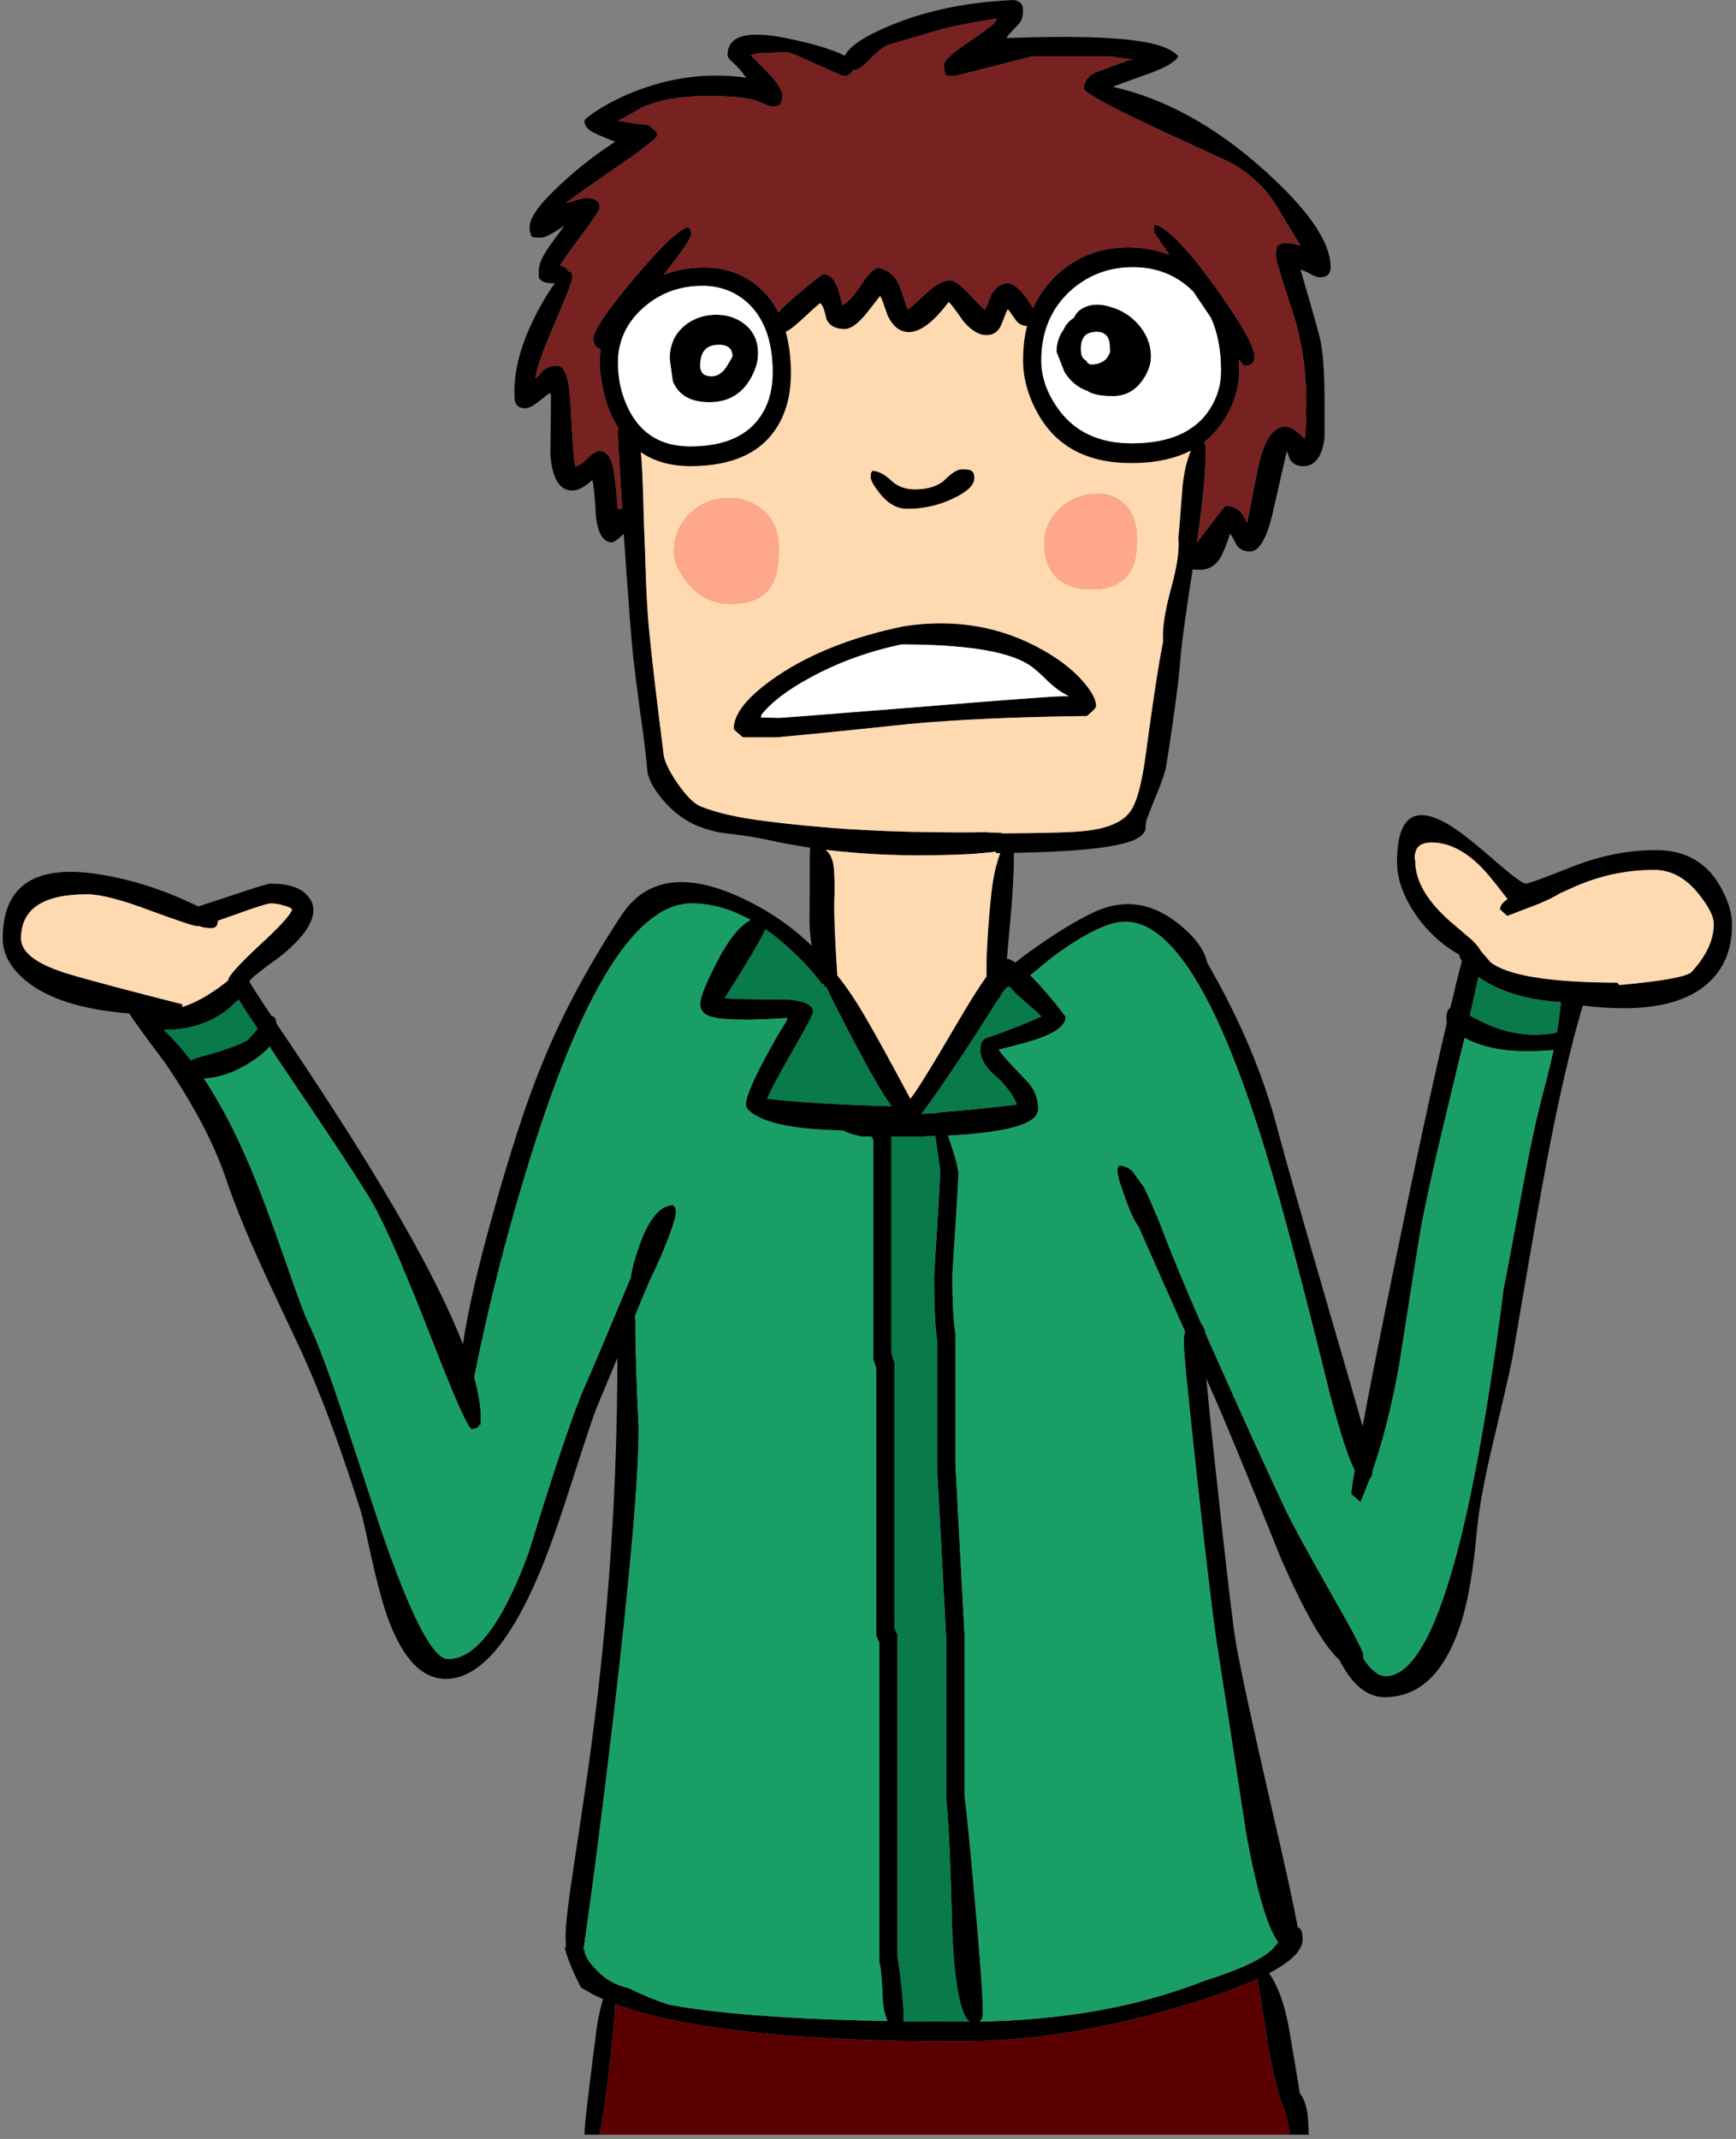 <?xml version="1.0" encoding="UTF-8"?>
<svg width="285px" height="351px" viewBox="0 0 285 351" version="1.1" xmlns="http://www.w3.org/2000/svg" xmlns:xlink="http://www.w3.org/1999/xlink">
    <rect x="0" y="0" width="285" height="351" fill="#808080" stroke="none"/>
    <!-- Generator: Sketch 43.2 (39069) - http://www.bohemiancoding.com/sketch -->
    <title>Group</title>
    <desc>Created with Sketch.</desc>
    <defs></defs>
    <g id="Page-1" stroke="none" stroke-width="1" fill="none" fill-rule="evenodd">
        <g id="Group">
            <path d="M211.75,350.3 C211.617,349.366 211.4,348.283 211.1,347.05 C211.067,346.85 211.017,346.667 210.951,346.5 C210.084,344.667 209.184,341.184 208.251,336.05 C207.284,329.95 206.685,326.184 206.451,324.75 C203.451,326.116 199.534,327.533 194.701,329 C181.6,333 169.151,335 157.35,335 C132.15,335 113.984,333.167 102.85,329.5 C102.183,329.267 101.55,329.05 100.95,328.85 L100.95,330.55 C99.983,340.517 99.133,347.1 98.4,350.3 L95.95,350.3 C95.95,349.3 96.233,346.55 96.8,342.05 C97.267,338.116 97.567,335.767 97.7,335 C97.933,332.467 98.367,330.15 99,328.05 C97.566,327.417 96.35,326.767 95.35,326.1 C95.25,325.901 95.15,325.701 95.05,325.5 C93.984,323.4 93.2,321.434 92.7,319.6 C92.766,319.567 92.85,319.55 92.95,319.55 C92.916,319.517 92.9,319.484 92.9,319.45 C92.867,318.384 92.85,317.816 92.85,317.75 C92.85,315.917 93.3,312.066 94.2,306.2 C95.7,296.3 96.666,289.667 97.1,286.3 C99.933,264.967 101.35,243.866 101.35,223 L101.35,222.85 C99.283,227.784 98.15,230.5 97.95,231 C97.416,232.333 96.117,236.217 94.05,242.65 C92.084,248.849 90.35,253.783 88.85,257.45 C83.883,269.483 78.666,275.5 73.2,275.5 C69.033,275.5 65.717,271.767 63.25,264.3 C62.517,262.033 61.733,259 60.9,255.2 C60.033,251.2 59.483,248.816 59.25,248.05 C55.717,236.85 52.3,227.75 49,220.75 C45.367,213.083 43.217,208.483 42.55,206.95 C40.15,201.65 38.283,197 36.95,193 C35.016,187.434 31.766,181.283 27.2,174.55 C23.833,170.05 21.833,167.3 21.2,166.3 C13.633,165.7 8.05,163.967 4.45,161.1 C1.783,158.967 0.45,156.6 0.45,154 C0.45,145.267 5.783,141.767 16.45,143.5 C21.816,144.366 27.183,146.116 32.55,148.75 L38.2,146.9 C41.933,145.633 44.016,145 44.45,145 C47.35,145 49.367,145.667 50.5,147 C51.133,147.7 51.45,148.483 51.45,149.35 C51.45,151.451 49.7,153.934 46.2,156.8 C42.7,159.333 40.95,160.75 40.95,161.05 C40.95,161.217 42.166,163.116 44.6,166.75 C45.033,166.717 45.3,167.134 45.4,168 C45.867,168.667 46.367,169.4 46.9,170.2 C52.1,177.933 56.45,184.634 59.95,190.3 C67.617,202.7 72.967,212.8 76,220.6 C76.767,215.333 78.35,208.401 80.75,199.8 C83.583,189.634 86.167,181.634 88.5,175.8 C91.733,167.533 96.217,159.033 101.95,150.3 C106.15,143.833 113.1,143.017 122.8,147.85 C126.367,149.617 129.567,151.8 132.4,154.401 C132.7,154.668 132.983,154.934 133.25,155.201 C133.083,154.067 132.967,152.85 132.9,151.551 C132.934,146.284 132.95,142.402 132.95,139.902 L133,139.1 C130.533,138.734 128.1,138.284 125.7,137.75 C123.833,137.35 121.65,137.017 119.15,136.75 C117.684,136.583 116.117,136.167 114.45,135.5 C112.283,134.6 110.367,133.134 108.7,131.1 C107.166,129.267 106.35,127.651 106.25,126.25 C106.083,124.15 105.7,121.033 105.1,116.9 C104.5,112.367 104.117,109.334 103.95,107.8 C103.617,104.567 103.1,97.834 102.4,87.6 C101.434,88.533 100.783,89 100.45,89 C99.083,89 98.217,87.65 97.85,84.95 C97.683,81.783 97.483,79.717 97.25,78.75 C95.983,79.917 94.883,80.5 93.95,80.5 C91.85,80.5 90.65,78.517 90.35,74.55 C90.416,69.717 90.45,66.467 90.45,64.8 L90.25,64.5 C90.05,64.633 89.333,65.183 88.1,66.15 C87.333,66.717 86.7,67 86.2,67 C85.266,67 84.7,66.567 84.5,65.7 C84.467,64.8 84.45,64.317 84.45,64.25 C84.45,59.817 86.033,54.867 89.2,49.4 C89.867,48.233 90.5,47.267 91.1,46.5 L90.95,46.5 C89.516,46.5 88.683,46.167 88.45,45.5 L88.45,44.35 C88.45,43.483 88.95,42.283 89.95,40.75 C90.15,40.45 91,39.283 92.5,37.25 L92.75,37 C91.55,37.767 90.75,38.25 90.35,38.45 C89.717,38.817 89.166,39 88.7,39 C88.166,39 87.766,38.967 87.5,38.9 L87.2,38.75 C87.2,38.683 87.166,38.533 87.1,38.3 C87,38.1 86.95,37.75 86.95,37.25 C86.95,35.683 88.7,33.3 92.2,30.1 C94.933,27.567 97.867,25.283 101,23.25 C99.333,22.617 98.184,22.133 97.55,21.8 C96.484,21.3 95.95,20.65 95.95,19.85 C95.95,19.617 96.633,19.05 98,18.15 C99.633,17.084 101.5,16.117 103.6,15.25 C109.867,12.683 116.166,11.85 122.5,12.75 C121.733,11.65 120.95,10.767 120.15,10.1 C119.684,9.7 119.45,9.333 119.45,9 C119.45,5.833 122.717,4.933 129.25,6.3 C133.517,7.167 136.667,8.117 138.7,9.15 C139.433,7.584 141.95,5.917 146.25,4.15 C152.083,1.717 158.816,0.334 166.45,0 C167.183,0.133 167.65,0.45 167.849,0.95 C167.916,1.083 167.95,1.383 167.95,1.85 C167.95,2.617 167.766,3.25 167.4,3.75 C166.733,4.483 166.099,5.167 165.5,5.8 L165.25,6.25 C175.75,5.85 183.316,6.067 187.95,6.9 C190.717,7.4 192.55,8.183 193.45,9.25 C192.95,10.15 191.367,11.083 188.7,12.05 C184.967,13.383 182.967,14.117 182.7,14.25 C191.167,16.15 199.384,20.65 207.349,27.75 C214.749,34.35 218.45,39.717 218.45,43.85 C218.45,44.95 217.867,45.5 216.7,45.5 C216.266,45.5 215.766,45.333 215.2,45 C214.5,44.6 213.933,44.35 213.5,44.25 C215.467,50.917 216.566,54.833 216.8,56 C217.234,58.2 217.45,61.533 217.45,66 L217.45,71.85 C217.05,74.95 215.884,76.5 213.95,76.5 C212.95,76.5 212.217,76.117 211.75,75.35 C211.483,74.583 211.316,74.15 211.25,74.05 L209.05,83.7 C208.05,88.233 206.767,90.5 205.2,90.5 C204.266,90.5 203.55,90.167 203.05,89.5 C202.617,88.633 202.25,87.983 201.95,87.55 C201.516,88.917 201.083,90.05 200.65,90.95 C199.849,92.65 198.617,93.5 196.95,93.5 C196.583,93.5 196.2,93.483 195.8,93.45 C194.6,101.05 193.917,106.083 193.75,108.55 C193.517,111.717 192.75,117.467 191.45,125.8 C191.283,126.667 190.816,128.05 190.05,129.95 C189.083,132.316 188.484,133.833 188.25,134.5 C188.15,134.833 188.083,135.384 188.05,136.15 C187.817,136.883 187.1,137.483 185.901,137.95 C182.934,139.116 176.451,139.783 166.451,139.95 L166.451,140.25 C166.451,143.35 166.234,147.167 165.801,151.7 C165.601,153.833 165.435,155.7 165.301,157.3 C165.668,157.366 166.135,157.583 166.701,157.95 C167.635,157.183 168.751,156.349 170.051,155.45 C173.551,152.983 176.652,151.099 179.351,149.8 C183.952,147.567 188.351,147.934 192.551,150.901 C195.784,153.234 197.668,155.6 198.201,158.001 C203.668,167.468 207.551,176.718 209.85,185.751 C210.984,190.051 214.034,200.734 219,217.801 C221.066,224.867 222.634,230.284 223.7,234.051 C224.833,227.951 226.533,219.351 228.8,208.251 C232.267,191.284 235.184,177.784 237.55,167.751 C237.484,167.584 237.45,167.418 237.45,167.251 C237.45,166.218 237.667,165.601 238.099,165.401 C238.766,162.534 239.4,159.984 239.999,157.751 C239.766,157.385 239.616,157.018 239.549,156.651 C236.616,154.984 234.183,152.717 232.249,149.85 C230.315,146.917 229.349,144.134 229.349,141.5 C229.349,133.566 232.533,131.733 238.9,136 C240.433,137.033 242.799,138.95 246,141.75 C248.5,143.917 250,145 250.5,145 C250.934,145 253.45,144.083 258.05,142.25 C262.684,140.417 267.283,139.5 271.85,139.5 C276.618,139.5 280.118,141.45 282.35,145.35 C283.684,147.651 284.35,149.784 284.35,151.75 C284.35,155.316 283.317,158.233 281.25,160.5 C277.316,164.8 270.184,166.3 259.85,165 C259.384,166.566 258.917,168.233 258.451,170 C258.35,170.333 258.267,170.667 258.201,171 C256.567,177.366 254.968,184.85 253.401,193.45 C252.201,199.983 250.517,209.667 248.35,222.5 C248.017,224.333 246.951,229.033 245.151,236.6 C243.684,242.734 242.784,247.634 242.451,251.3 C241.85,257.901 240.968,262.967 239.801,266.5 C237.201,274.5 233.051,278.5 227.351,278.5 C224.918,278.5 222.785,277.083 220.952,274.25 C220.518,273.55 220.152,272.917 219.851,272.35 C217.351,270.117 214.168,264.583 210.301,255.75 C204.601,241.583 200.701,232.167 198.601,227.5 C198.402,227.066 198.218,226.634 198.051,226.2 C198.418,230.366 199.051,236.533 199.951,244.7 C201.385,257.967 202.35,266.167 202.85,269.3 C203.517,273.333 205.517,282.583 208.85,297.05 C211.083,306.651 212.484,313.067 213.05,316.3 C213.583,316.366 213.85,317.017 213.85,318.25 C213.85,320.017 212.017,321.866 208.35,323.8 C209.817,325.901 210.901,328.901 211.6,332.8 C212.034,335.267 212.634,338.833 213.401,343.5 C213.934,344.167 214.317,345.1 214.55,346.3 C214.717,347.067 214.817,348.401 214.85,350.3 L211.75,350.3 L211.75,350.3 Z M179.8,11.9 C180.033,11.8 181.75,11.167 184.95,10 L186,9.75 C184.3,9.583 183.134,9.417 182.5,9.25 L169.45,9.25 L156.7,12.5 C156.167,12.5 155.766,12.467 155.5,12.4 L155.2,12.25 C155.2,12.183 155.167,12.033 155.099,11.8 C154.999,11.6 154.95,11.25 154.95,10.75 C154.95,10.017 156.183,8.817 158.65,7.15 C161.45,5.25 162.983,4.117 163.25,3.75 L163.7,3.05 C160.033,3.584 156.917,4.183 154.35,4.85 C154.283,4.883 151.583,5.683 146.25,7.25 C145.217,7.55 144.083,8.367 142.85,9.7 C141.717,10.9 140.833,11.5 140.2,11.5 L140.05,11.5 C140.017,11.5 140,11.517 140,11.55 C139.7,12.183 139.184,12.5 138.45,12.5 C138.416,12.5 136.95,11.85 134.05,10.55 C131.117,9.217 129.517,8.55 129.25,8.55 L124.45,8.75 L123.25,9.05 C123.65,9.484 124.667,10.517 126.3,12.15 C127.734,13.717 128.45,14.867 128.45,15.6 C128.45,16.067 128.416,16.367 128.35,16.5 C128.25,16.667 128.2,16.85 128.2,17.05 L127.85,17.3 C127.583,17.433 127.2,17.5 126.7,17.5 C126.566,17.5 125.816,17.217 124.45,16.65 C123.083,16.05 120.3,15.75 116.1,15.75 C111.967,15.75 108.45,16.35 105.55,17.55 C103.25,18.883 101.883,19.633 101.45,19.8 C103.15,20.133 104.816,20.367 106.45,20.5 C106.683,20.7 107.016,20.983 107.45,21.35 C107.783,21.683 107.95,21.95 107.95,22.15 C107.95,22.584 105.816,24.267 101.55,27.2 C96.484,30.7 93.633,32.717 93,33.25 L92.95,33.3 C93.15,33.3 93.633,33.167 94.4,32.9 C95.133,32.633 95.733,32.5 96.2,32.5 C97.266,32.5 97.95,32.75 98.25,33.25 C98.383,33.45 98.45,33.75 98.45,34.15 C98.45,34.45 97.383,36.033 95.25,38.9 C93.083,41.8 92,43.334 92,43.5 C92,43.567 92.25,43.683 92.75,43.85 C93.017,44.05 93.217,44.283 93.35,44.55 C93.75,44.484 93.95,44.85 93.95,45.65 C93.95,46.117 93.033,48.483 91.2,52.75 C89.266,57.217 88.183,60.233 87.95,61.8 L87.95,62.05 C88.183,61.883 88.566,61.484 89.1,60.85 C89.767,60.283 90.55,60 91.45,60 C92.717,60 93.45,62.067 93.65,66.2 C93.95,72.2 94.217,75.65 94.45,76.55 C94.95,76.484 95.617,76.033 96.45,75.2 C97.283,74.4 97.95,74 98.45,74 C99.75,74 100.566,75.383 100.9,78.15 C101.067,79.584 101.25,81.383 101.45,83.55 C101.516,83.55 101.75,83.517 102.15,83.45 C101.684,76.25 101.45,72.05 101.45,70.85 L101.5,70.2 C101.1,69.6 100.75,68.967 100.45,68.3 C99.65,66.567 99.083,64.633 98.75,62.5 C98.55,61.333 98.45,60.333 98.45,59.5 C98.45,58.767 98.5,58.05 98.6,57.35 C98.066,57.117 97.717,56.8 97.55,56.4 C97.484,56.267 97.45,55.967 97.45,55.5 C97.45,54.233 99.633,51 104,45.8 C108.434,40.5 111.434,37.65 113,37.25 C113,37.283 113.083,37.367 113.25,37.5 C113.383,37.667 113.45,38 113.45,38.5 C113.45,39.1 111.95,41.3 108.95,45.1 C110.55,44.467 112.283,44.083 114.15,43.95 C118.483,43.617 122.084,44.783 124.95,47.45 C126.117,48.55 127.066,49.833 127.8,51.3 C128.467,50.5 129.533,49.484 131,48.25 C133.566,46.083 134.967,45 135.2,45 C136.2,45 136.983,45.783 137.55,47.35 C137.85,48.15 138.084,49.05 138.25,50.05 C139.05,49.817 140.133,48.65 141.5,46.55 C142.733,44.683 143.717,43.834 144.45,44 C145.983,44.4 147.05,45.367 147.65,46.9 C147.983,47.733 148.434,49.033 149,50.8 C149.267,50.667 150.333,49.734 152.2,48 C153.666,46.667 154.916,46 155.95,46 C156.65,46 157.683,46.733 159.05,48.2 C160.55,49.833 161.434,50.7 161.7,50.8 C161.867,50.533 162.217,49.717 162.75,48.35 C163.417,47.117 164.316,46.5 165.45,46.5 C166.583,46.5 167.967,47.85 169.599,50.55 C170.533,48.484 171.832,46.667 173.499,45.1 C176.832,42 180.899,40.5 185.699,40.6 C187.932,40.666 190.015,41.067 191.949,41.8 C191.149,40.633 190.315,39.4 189.449,38.1 L189.499,36.8 C191.565,37.3 194.866,40.683 199.399,46.95 C203.765,53.016 205.949,56.867 205.949,58.5 C205.949,58.967 205.916,59.2 205.848,59.2 C205.748,59.233 205.699,59.35 205.699,59.55 L205.348,59.8 C205.081,59.933 204.699,60 204.199,60 C204.166,60 203.899,59.65 203.399,58.95 C203.432,59.483 203.449,60.05 203.449,60.65 C203.449,63.75 202.532,66.633 200.699,69.3 C199.832,70.567 198.815,71.667 197.649,72.6 C197.715,72.7 197.782,72.817 197.848,72.95 C197.915,73.083 197.949,73.383 197.949,73.85 C197.949,77.45 197.466,82.517 196.499,89.05 C199.532,85.017 201.099,83 201.199,83 C202.332,83 203.216,83.417 203.848,84.25 C204.182,84.683 204.482,85.2 204.748,85.8 C205.448,82.1 206.048,79.067 206.548,76.7 C207.515,72.233 208.982,70 210.948,70 C211.615,70 212.331,70.333 213.097,71 C213.497,71.333 213.865,71.683 214.198,72.05 C214.365,70.85 214.448,68.783 214.448,65.85 C214.448,60.483 213.615,55.317 211.948,50.35 C210.281,45.416 209.448,42.583 209.448,41.85 C209.448,41.117 209.531,40.633 209.698,40.4 C210.264,39.733 211.531,39.7 213.498,40.3 C211.831,37.533 210.498,35.334 209.498,33.7 C207.698,30.733 205.115,28.35 201.748,26.55 C196.781,24.283 192.448,22.283 188.748,20.55 C181.548,17.15 177.948,15.133 177.948,14.5 C177.95,13.4 178.566,12.533 179.8,11.9 Z M164.45,53.15 C163.983,54.383 163.15,55 161.95,55 C160.683,55 159.4,54.217 158.099,52.65 C156.9,50.917 156.117,49.883 155.749,49.55 C153.282,52.85 151.099,54.5 149.199,54.5 C147.765,54.5 146.616,53.617 145.749,51.85 C145.082,49.916 144.666,48.817 144.499,48.55 C143.632,49.683 142.849,50.683 142.149,51.55 C140.782,53.183 139.632,54 138.699,54 C137.132,54 136.116,53.433 135.649,52.3 C135.382,50.967 135.066,50.117 134.699,49.75 C134.499,49.817 133.549,50.65 131.849,52.25 C130.516,53.483 129.565,54.217 128.999,54.45 C129.565,56.45 129.849,58.717 129.849,61.25 C129.849,64.583 129.149,67.433 127.749,69.8 C125.116,74.267 120.315,76.5 113.349,76.5 C110.116,76.5 107.399,75.733 105.199,74.2 C105.265,74.7 105.315,75.25 105.349,75.85 C105.482,78.017 105.599,81.25 105.699,85.55 C105.799,87.717 105.915,90.917 106.049,95.15 C106.183,98.85 106.399,102.05 106.699,104.75 C107.099,108.783 107.849,115.133 108.949,123.8 C109.082,124.934 109.832,126.5 111.199,128.5 C112.632,130.566 113.882,131.833 114.949,132.3 C117.549,133.366 121.132,134.184 125.699,134.75 C134.332,135.85 143.265,136.45 152.499,136.55 C156.299,136.616 159.482,136.616 162.049,136.55 C162.116,136.583 162.183,136.6 162.249,136.6 L164.249,136.651 C164.383,136.684 164.516,136.717 164.649,136.751 C171.682,136.718 176.182,136.584 178.149,136.351 C181.882,135.952 184.366,134.868 185.598,133.101 C186.632,131.635 187.465,128.535 188.098,123.801 C189.232,115.268 190.182,109.085 190.949,105.251 C190.782,103.284 191.199,100.451 192.199,96.751 C193.232,93.051 193.649,90.234 193.449,88.301 C193.482,88.168 193.699,85.485 194.098,80.251 C194.298,77.818 194.765,75.718 195.498,73.951 C192.831,75.318 189.564,76.001 185.698,76.001 C178.564,76.001 173.481,73.334 170.448,68.001 C168.781,65.068 167.948,62.101 167.948,59.101 C167.948,57.101 168.165,55.234 168.597,53.501 C167.764,53.468 167.131,53.118 166.698,52.451 C165.965,51.384 165.548,50.818 165.448,50.751 C165.384,50.783 165.05,51.583 164.45,53.15 Z M173.7,67.05 C176.4,70.85 180.433,72.75 185.8,72.75 C192,72.75 196.3,70.833 198.7,67 C199.9,65.067 200.483,62.983 200.45,60.75 C200.45,57.45 199.9,54.583 198.8,52.15 C197.967,50.917 197.033,49.533 196,48 C195.967,47.933 195.917,47.867 195.85,47.8 C193.118,45.1 189.734,43.783 185.701,43.85 C181.767,43.916 178.385,45.267 175.551,47.9 C172.485,50.8 170.951,54.55 170.951,59.15 C170.95,61.85 171.867,64.483 173.7,67.05 Z M142.95,78.35 C142.95,77.883 142.967,77.633 143,77.6 C143.066,77.533 143.133,77.416 143.2,77.25 C144.166,77.283 145.183,77.8 146.25,78.8 C147.283,79.8 148.6,80.3 150.2,80.3 C152.4,80.3 154.066,79.75 155.2,78.65 C156.3,77.55 157.217,77 157.95,77 C158.783,77 159.3,77.083 159.5,77.25 C159.5,77.283 159.583,77.367 159.75,77.5 C159.884,77.667 159.95,78 159.95,78.5 C159.95,79.6 158.8,80.7 156.5,81.8 C154.133,82.933 151.617,83.5 148.95,83.5 C147.283,83.5 145.783,82.667 144.45,81 C143.45,79.733 142.95,78.85 142.95,78.35 Z M178,50.45 C179.233,49.85 180.717,49.833 182.45,50.4 C184.217,50.933 185.7,51.883 186.9,53.25 C188.266,54.817 188.95,56.567 188.95,58.5 C188.95,59.833 188.467,61.167 187.5,62.5 C186.3,64.167 184.7,65 182.7,65 C180.733,65 179.333,64.717 178.5,64.15 C176.967,63.617 175.717,62.584 174.75,61.05 L173.45,57.75 C173.45,56.35 173.833,55.133 174.599,54.1 C174.966,53.267 175.533,52.617 176.299,52.15 C176.634,51.383 177.2,50.817 178,50.45 Z M179.85,54.45 C179.417,54.483 179.034,54.567 178.701,54.7 C178.301,54.867 178.001,55.15 177.801,55.55 C177.568,55.95 177.451,56.467 177.451,57.1 C177.451,57.7 177.501,58.133 177.6,58.4 C177.767,58.8 178.05,59.084 178.451,59.25 C178.451,59.517 178.468,59.6 178.501,59.5 L178.951,59.8 C179.85,59.834 180.584,59.65 181.151,59.25 C181.484,59.05 181.734,58.783 181.901,58.45 C182.1,58.15 182.217,57.867 182.251,57.6 C182.251,57.533 182.234,57.45 182.201,57.35 L182.201,57 C182.2,55.233 181.417,54.383 179.85,54.45 Z M179.45,116.6 C179.016,117 178.683,117.3 178.45,117.5 C167.016,117.633 157.3,118.067 149.3,118.8 C140.6,119.734 133.317,120.467 127.45,121 L121.95,121 C121.617,120.7 121.217,120.35 120.75,119.95 C120.55,119.783 120.45,119.666 120.45,119.6 C120.45,117.033 122.867,114.117 127.7,110.85 C133.233,107.15 140.15,104.45 148.45,102.75 C156.849,101.483 164.483,102.817 171.349,106.75 C173.95,108.217 176.066,109.867 177.7,111.7 C179.2,113.4 179.95,114.783 179.95,115.85 C179.95,116.017 179.783,116.267 179.45,116.6 Z M175.5,114.25 C174.333,113.717 173.15,112.867 171.95,111.7 C170.583,110.333 169.467,109.4 168.599,108.9 C165.033,106.8 158.15,105.75 147.95,105.75 C142.55,106.917 137.633,108.7 133.2,111.1 C129.4,113.133 126.666,115.2 125,117.3 L124.95,117.75 L128,117.8 C128.333,117.8 135.8,117.217 150.4,116.05 C165.033,114.85 173.05,114.25 174.45,114.25 L175.5,114.25 L175.5,114.25 Z M135.55,139.45 C136.317,140.05 136.767,141.066 136.9,142.5 C137.033,143.934 137.05,145.934 136.95,148.5 C136.95,151 137.117,154.783 137.45,159.85 L137.45,160.05 C138.95,161.884 140.55,164.267 142.25,167.2 C143.95,170.133 146.35,174.5 149.45,180.3 C150.283,179.366 152.933,175.083 157.4,167.45 C159.233,164.316 160.75,161.917 161.95,160.25 L161.95,158.25 C161.95,157.25 162.033,155.434 162.2,152.8 C162.433,149.5 162.683,146.901 162.95,145 C163.217,143.2 163.634,141.533 164.2,140 L163.5,140 L163.5,139.75 C162.767,139.85 161.983,139.934 161.15,140 L160.549,140 C160.622,140.002 160.722,140.019 160.849,140.05 C158.516,140.217 155.716,140.317 152.45,140.35 C146.717,140.417 141.083,140.116 135.55,139.45 Z M169.45,160.35 C171.283,162.217 173.117,164.384 174.95,166.85 C174.95,167.984 173.884,169.017 171.75,169.951 C170.184,170.617 167.583,171.385 163.95,172.251 C164.483,173.051 166,174.734 168.5,177.301 C169.8,178.635 170.45,180.201 170.45,182.001 C170.45,184.401 165.516,185.851 155.65,186.351 C156.783,189.685 157.349,191.768 157.349,192.601 C157.349,193.435 157.016,198.985 156.349,209.251 C156.349,213.617 156.516,216.801 156.849,218.801 L156.849,240.251 L158.349,268.301 L158.349,294.551 C158.683,297.152 159.233,302.735 159.999,311.301 C160.899,321.235 161.349,327.468 161.349,330.001 L161.349,330.851 C161.316,330.885 161.266,331.035 161.2,331.301 L160.9,331.652 C160.867,331.685 160.849,331.718 160.849,331.752 C169.883,331.552 178.016,330.602 185.249,328.902 C189.549,327.902 193.699,326.618 197.699,325.051 C203.932,323.084 207.765,321.235 209.199,319.501 C209.399,319.234 209.616,318.984 209.848,318.751 C208.081,316.351 206.331,310.435 204.598,301.001 C202.265,285.734 200.682,275.484 199.848,270.251 C199.149,265.651 198.048,256.501 196.548,242.801 C195.081,229.435 194.348,221.951 194.348,220.351 C194.348,219.452 194.415,218.834 194.548,218.501 C191.448,211.567 188.899,205.817 186.899,201.251 C186.298,200.484 185.649,199.151 184.949,197.251 C183.949,194.518 183.449,192.885 183.449,192.351 C183.449,191.885 183.466,191.635 183.499,191.601 C183.565,191.535 183.633,191.418 183.699,191.251 C184.466,191.284 185.182,191.567 185.848,192.101 C186.315,192.768 186.982,193.685 187.848,194.851 C188.715,196.718 189.581,198.702 190.449,200.801 C192.015,205.034 194.282,210.534 197.249,217.301 L197.349,217.301 L197.9,218.501 C197.867,218.501 197.849,218.518 197.849,218.551 L197.849,218.652 C198.65,220.485 199.516,222.435 200.45,224.502 C204.483,233.568 208.066,241.419 211.2,248.052 C212.4,250.519 214.983,255.236 218.95,262.202 C222.217,267.935 223.849,271.085 223.849,271.652 C223.849,271.818 223.832,271.985 223.799,272.152 C225.099,274.085 226.316,275.051 227.449,275.051 C234.982,275.051 241.449,253.867 246.848,211.501 C247.182,209.901 248.182,204.584 249.848,195.551 C251.081,188.784 252.248,183.351 253.348,179.251 C254.015,176.751 254.581,174.435 255.048,172.301 C253.848,172.435 252.315,172.501 250.448,172.501 C246.648,172.501 243.431,171.834 240.798,170.501 C240.665,170.435 240.548,170.367 240.448,170.301 C240.014,172.034 239.548,173.951 239.048,176.051 C235.848,189.185 233.899,197.834 233.198,202.001 C232.398,206.801 231.231,214.168 229.698,224.101 C228.531,230.535 227.081,236.285 225.347,241.351 C225.314,241.685 225.264,242.001 225.198,242.301 L224.898,242.652 C224.865,242.685 224.847,242.718 224.847,242.752 C224.347,244.052 223.847,245.302 223.347,246.502 C223.014,246.202 222.615,245.852 222.148,245.452 C221.948,245.285 221.847,245.169 221.847,245.101 C221.847,244.601 222.031,243.334 222.398,241.301 C221.297,239.101 219.931,234.885 218.297,228.652 C214.997,215.285 212.28,204.785 210.148,197.152 C201.681,166.551 193.214,151.252 184.748,151.252 C182.015,151.252 178.031,153.186 172.798,157.052 C171.399,158.186 170.182,159.186 169.149,160.052 C169.25,160.15 169.35,160.25 169.45,160.35 Z M164.3,163.35 C164.167,163.583 164.05,163.784 163.95,163.951 C163.917,163.951 163.884,163.968 163.849,164.001 C162.549,166.101 160.766,168.885 158.499,172.351 C155.166,177.385 152.749,180.868 151.249,182.801 C151.815,182.735 152.382,182.685 152.949,182.652 C152.982,182.685 153.049,182.702 153.149,182.702 C153.349,182.702 153.666,182.652 154.099,182.552 L154.149,182.552 C159.383,182.118 163.649,181.686 166.949,181.252 C166.282,179.585 165.015,177.936 163.149,176.302 C161.682,175.035 160.949,173.686 160.949,172.252 C160.949,171.219 161.265,170.585 161.899,170.352 C165.465,169.119 168.482,167.936 170.949,166.802 C170.848,166.636 169.565,165.486 167.098,163.352 C166.965,163.219 166.831,163.102 166.699,163.002 C166.098,162.269 165.749,161.902 165.649,161.902 C165.316,161.9 164.867,162.384 164.3,163.35 Z M135.2,161.5 L134.95,161.5 C133.35,159.3 131.283,157.1 128.75,154.9 C127.717,154 126.684,153.2 125.65,152.5 C124.883,154.233 122.667,157.983 119,163.75 C119.3,163.917 122.283,164 127.95,164 C130.516,164 132.2,164.35 133,165.05 C133.4,165.417 133.55,165.783 133.45,166.151 C133.45,166.484 132.4,168.484 130.3,172.151 C127.934,176.251 126.484,178.967 125.95,180.3 C130.383,180.833 136.8,181.234 145.2,181.5 C145.6,181.5 145.983,181.517 146.35,181.55 C144.816,179.35 142.85,175.967 140.45,171.401 C138.283,167.3 136.666,164.134 135.6,161.901 C135.533,161.934 135.483,161.967 135.45,162.001 C135.35,161.833 135.267,161.667 135.2,161.5 Z M138.65,185.65 C138.55,185.583 138.45,185.533 138.35,185.5 C132.183,185.4 127.717,184.733 124.95,183.5 C123.283,182.733 122.45,181.983 122.45,181.25 C122.45,180.116 123.467,177.634 125.5,173.8 C127.066,170.901 128.233,168.884 129,167.75 C129.167,167.45 129.25,167.217 129.25,167.05 C122.983,167.484 118.833,167.417 116.8,166.85 C115.567,166.517 114.95,165.817 114.95,164.75 C114.95,163.65 115.933,161.217 117.9,157.45 C119.633,154.15 121.4,151.983 123.2,150.95 C119.967,149.15 116.75,148.25 113.55,148.25 C104.617,148.25 95.85,161.967 87.25,189.4 C83.417,201.599 80.283,213.799 77.85,226 C78.583,228.667 78.95,230.95 78.95,232.85 C78.95,233.684 78.883,234 78.75,233.8 L78.5,234.151 C78.3,234.384 77.95,234.501 77.45,234.501 C76.883,234.501 74.717,229.651 70.95,219.951 C66.516,208.584 63.266,201.1 61.2,197.501 C59.367,194.334 54.683,187.201 47.15,176.101 C46.084,174.535 45.117,173.084 44.25,171.751 C43.55,172.584 42.55,173.418 41.25,174.251 C38.684,175.918 36.1,176.834 33.5,177.001 C36.167,181.034 38.7,185.885 41.1,191.551 C42.633,195.185 44.55,200.301 46.85,206.902 C48.783,212.568 50.15,216.185 50.95,217.752 C52.35,220.785 54.183,225.719 56.45,232.552 C57.75,236.419 59.733,242.419 62.4,250.552 C67.334,265.019 71.05,272.252 73.55,272.252 C78.084,272.252 82.5,266.419 86.8,254.752 C91.033,240.919 94.1,231.835 96,227.502 C96.967,225.368 99.483,219.419 103.55,209.652 C103.75,208.152 104.283,206.218 105.15,203.851 C106.65,199.851 108.434,197.818 110.5,197.751 C110.5,197.784 110.583,197.867 110.75,198.001 C110.883,198.168 110.95,198.501 110.95,199.001 C110.95,199.867 110.2,202.101 108.7,205.701 C107.967,207.434 107.316,208.85 106.75,209.951 C105.816,212.117 104.983,214.117 104.25,215.951 C104.316,216.817 104.35,218.001 104.35,219.501 C104.35,222.701 104.517,227.617 104.85,234.251 C104.85,242.385 103.5,257.984 100.8,281.051 C98.867,297.451 97.2,310.385 95.8,319.851 C95.834,319.885 95.883,319.918 95.95,319.952 L95.95,320 C95.95,320.833 96.633,321.95 98,323.35 C99.4,324.817 101.133,325.784 103.2,326.25 C105.533,327.384 107.717,328.283 109.75,328.95 C117.717,330.45 129.7,331.349 145.7,331.65 C145.233,330.583 144.967,329.283 144.9,327.75 C144.767,324.517 144.584,322.6 144.35,322 L144.35,269.5 C144.083,269 143.916,268.6 143.85,268.3 L143.85,224.5 L143.35,223 L143.35,187 C143.217,186.8 143.117,186.634 143.05,186.5 L141.45,186.5 C140.184,186.233 139.25,185.95 138.65,185.65 Z M152.05,186.45 C152.017,186.45 151.984,186.467 151.95,186.5 L146.35,186.5 L146.35,222.05 C146.483,222.651 146.65,223.151 146.85,223.55 L146.85,267.05 C146.916,267.384 147.083,267.783 147.35,268.25 L147.35,321.05 C147.583,322.45 147.816,324.267 148.05,326.5 C148.25,328.566 148.35,329.934 148.35,330.6 L148.35,331.701 C151.217,331.734 154.217,331.751 157.35,331.751 L159.151,331.751 C157.717,330.617 156.784,325.935 156.35,317.701 C156.083,306.401 155.75,298.934 155.35,295.301 L155.35,269.051 L153.85,241.001 L153.85,220.001 C153.517,217.701 153.35,214.168 153.35,209.401 C154.017,198.867 154.35,193.184 154.35,192.35 C154.35,191.951 154.183,190.684 153.85,188.55 C153.717,187.684 153.617,186.967 153.55,186.401 C153.05,186.434 152.55,186.45 152.05,186.45 Z M232.35,141.35 C232.35,144.484 234.184,147.701 237.85,151 C238.784,151.8 240.05,152.884 241.651,154.25 C242.384,154.95 242.884,155.566 243.151,156.1 C243.55,156.534 244.05,157.117 244.651,157.85 C247.451,160.083 254.401,161.217 265.501,161.25 C265.501,161.283 265.584,161.366 265.751,161.5 C265.784,161.533 265.817,161.583 265.851,161.65 C265.985,161.616 266.135,161.599 266.301,161.599 C273.135,160.966 276.935,160.266 277.701,159.499 C280.135,156.865 281.35,154.232 281.35,151.599 C281.35,150.4 280.534,148.783 278.901,146.749 C276.8,144.082 274.35,142.749 271.55,142.749 C266.75,142.749 262.117,143.799 257.651,145.899 C257.091,146.16 256.558,146.401 256.05,146.624 C255.241,147.137 254.074,147.711 252.55,148.349 C249.25,149.616 247.55,150.266 247.45,150.299 C246.65,149.599 246.25,149.233 246.25,149.199 C246.25,148.659 246.667,148.1 247.5,147.524 C247.436,147.454 247.368,147.378 247.3,147.298 C246.1,145.732 245.134,144.515 244.401,143.649 C241.368,140.048 238.234,138.249 235.001,138.249 C233.567,138.249 232.701,138.749 232.401,139.749 C232.233,140.25 232.217,140.783 232.35,141.35 Z M241.3,166.65 C241.667,166.849 242.083,167.066 242.55,167.299 C246.917,169.599 251.267,170.316 255.6,169.449 C255.901,167.615 256.118,165.949 256.25,164.449 C251.15,164.115 246.983,162.966 243.75,160.999 C243.384,160.766 243.033,160.549 242.7,160.349 C242.367,161.917 241.9,164.017 241.3,166.65 Z M114.15,46.95 C110.783,47.183 107.867,48.433 105.4,50.7 C102.767,53.133 101.45,56.067 101.45,59.5 C101.45,62.3 102.05,64.883 103.25,67.25 C105.283,71.25 108.633,73.25 113.3,73.25 C119.2,73.25 123.217,71.333 125.35,67.5 C126.35,65.7 126.85,63.567 126.85,61.1 C126.85,56.133 125.533,52.383 122.9,49.85 C120.566,47.65 117.65,46.683 114.15,46.95 Z M122.2,53.15 C123.7,54.317 124.45,55.933 124.45,58 C124.45,59.467 123.967,60.967 123,62.5 C121.533,64.833 119.35,66 116.45,66 C113.383,66 111.383,64.85 110.45,62.55 C110.117,60.183 109.95,58.967 109.95,58.9 C109.95,56.7 110.7,54.933 112.2,53.6 C113.566,52.4 115.233,51.75 117.2,51.65 C119.167,51.583 120.833,52.083 122.2,53.15 Z M116.8,61.75 C117.867,61.75 118.767,61.1 119.5,59.8 C119.867,59.2 120.117,58.767 120.25,58.5 C120.25,57.1 119.367,56.467 117.6,56.6 C115.833,56.733 114.95,57.867 114.95,60 C114.95,61.167 115.566,61.75 116.8,61.75 Z M11,159.75 C14.167,160.717 20.483,162.4 29.95,164.8 C29.95,164.967 29.933,165.116 29.9,165.25 C32.133,164.55 34.5,163.217 37,161.25 C37.167,161.116 37.316,161 37.45,160.9 L37.45,160.849 C37.45,160.249 39.1,158.4 42.4,155.299 C45.867,152.133 47.717,150.115 47.95,149.249 C47.816,149.016 47.367,148.799 46.6,148.599 C45.833,148.366 45.133,148.249 44.5,148.249 C43.934,148.249 41.917,148.883 38.45,150.149 C37.446,150.505 36.563,150.814 35.8,151.074 C35.729,151.382 35.679,151.606 35.65,151.749 C35.517,152.115 35.184,152.299 34.65,152.299 C33.91,152.299 33.26,152.191 32.7,151.974 C32.594,151.991 32.511,151.999 32.45,151.999 C31.916,151.999 29.3,151.133 24.6,149.399 C19.9,147.632 16.467,146.749 14.3,146.749 C7.067,146.749 3.45,149.166 3.45,153.999 C3.45,156.267 5.967,158.184 11,159.75 Z M37.55,165.5 C34.717,167.833 31.184,169 26.95,169 L26.9,169 C28.4,170.434 29.883,172.1 31.35,174 C31.783,173.767 32.333,173.566 33,173.4 C36.367,172.5 38.85,171.633 40.45,170.799 C40.683,170.699 41.3,170.032 42.3,168.799 C40.967,166.832 39.917,165.233 39.15,163.999 C38.717,164.467 38.184,164.967 37.55,165.5 Z" id="Shape" fill="#000000" fill-rule="nonzero"></path>
            <path d="M179.8,11.9 C178.567,12.533 177.95,13.4 177.95,14.5 C177.95,15.133 181.55,17.15 188.75,20.55 C192.45,22.283 196.783,24.283 201.75,26.55 C205.117,28.35 207.7,30.734 209.5,33.7 C210.5,35.333 211.833,37.533 213.5,40.3 C211.533,39.7 210.267,39.734 209.7,40.4 C209.533,40.633 209.45,41.117 209.45,41.85 C209.45,42.583 210.283,45.416 211.95,50.35 C213.617,55.317 214.45,60.483 214.45,65.85 C214.45,68.783 214.367,70.85 214.2,72.05 C213.867,71.683 213.5,71.334 213.099,71 C212.332,70.333 211.617,70 210.95,70 C208.983,70 207.516,72.233 206.55,76.7 C206.05,79.067 205.45,82.1 204.75,85.8 C204.483,85.2 204.184,84.683 203.85,84.25 C203.217,83.417 202.333,83 201.201,83 C201.1,83 199.534,85.017 196.501,89.05 C197.468,82.517 197.951,77.45 197.951,73.85 C197.951,73.383 197.918,73.083 197.85,72.95 C197.784,72.817 197.717,72.7 197.651,72.6 C198.817,71.666 199.834,70.567 200.701,69.3 C202.534,66.633 203.451,63.75 203.451,60.65 C203.451,60.05 203.434,59.483 203.401,58.95 C203.901,59.65 204.168,60 204.201,60 C204.701,60 205.084,59.933 205.35,59.8 L205.701,59.55 C205.701,59.35 205.751,59.234 205.85,59.2 C205.917,59.2 205.951,58.967 205.951,58.5 C205.951,56.867 203.767,53.017 199.401,46.95 C194.868,40.683 191.567,37.3 189.501,36.8 L189.451,38.1 C190.317,39.4 191.151,40.633 191.951,41.8 C190.017,41.067 187.934,40.667 185.701,40.6 C180.901,40.5 176.834,42 173.501,45.1 C171.834,46.666 170.534,48.483 169.601,50.55 C167.968,47.85 166.584,46.5 165.452,46.5 C164.318,46.5 163.419,47.117 162.752,48.35 C162.219,49.717 161.869,50.533 161.702,50.8 C161.435,50.7 160.552,49.834 159.052,48.2 C157.686,46.733 156.653,46 155.952,46 C154.918,46 153.668,46.667 152.202,48 C150.335,49.733 149.268,50.667 149.002,50.8 C148.436,49.033 147.985,47.734 147.652,46.9 C147.052,45.367 145.985,44.4 144.452,44 C143.719,43.833 142.735,44.683 141.502,46.55 C140.135,48.65 139.052,49.817 138.252,50.05 C138.085,49.05 137.852,48.15 137.552,47.35 C136.986,45.783 136.202,45 135.202,45 C134.969,45 133.568,46.083 131.002,48.25 C129.535,49.483 128.469,50.5 127.802,51.3 C127.069,49.834 126.119,48.55 124.952,47.45 C122.085,44.783 118.485,43.617 114.152,43.95 C112.285,44.083 110.552,44.467 108.952,45.1 C111.952,41.3 113.452,39.1 113.452,38.5 C113.452,38 113.385,37.667 113.252,37.5 C113.085,37.367 113.002,37.283 113.002,37.25 C111.436,37.65 108.436,40.5 104.002,45.8 C99.635,51 97.452,54.234 97.452,55.5 C97.452,55.967 97.485,56.267 97.552,56.4 C97.719,56.8 98.069,57.117 98.602,57.35 C98.502,58.05 98.452,58.767 98.452,59.5 C98.452,60.333 98.552,61.333 98.752,62.5 C99.085,64.633 99.652,66.567 100.452,68.3 C100.752,68.967 101.102,69.6 101.502,70.2 L101.452,70.85 C101.452,72.05 101.685,76.25 102.152,83.45 C101.752,83.516 101.519,83.55 101.452,83.55 C101.252,81.383 101.068,79.584 100.902,78.15 C100.569,75.383 99.752,74 98.452,74 C97.952,74 97.285,74.4 96.452,75.2 C95.619,76.033 94.952,76.483 94.452,76.55 C94.219,75.65 93.952,72.2 93.652,66.2 C93.452,62.067 92.719,60 91.452,60 C90.552,60 89.768,60.283 89.102,60.85 C88.568,61.483 88.185,61.883 87.952,62.05 L87.952,61.8 C88.185,60.234 89.268,57.217 91.202,52.75 C93.035,48.483 93.952,46.117 93.952,45.65 C93.952,44.85 93.752,44.483 93.352,44.55 C93.219,44.283 93.019,44.05 92.752,43.85 C92.252,43.683 92.002,43.567 92.002,43.5 C92.002,43.333 93.085,41.8 95.252,38.9 C97.385,36.033 98.452,34.45 98.452,34.15 C98.452,33.75 98.385,33.45 98.252,33.25 C97.952,32.75 97.269,32.5 96.202,32.5 C95.735,32.5 95.135,32.633 94.402,32.9 C93.635,33.167 93.152,33.3 92.952,33.3 L93.002,33.25 C93.635,32.717 96.485,30.7 101.552,27.2 C105.819,24.266 107.952,22.583 107.952,22.15 C107.952,21.95 107.785,21.683 107.452,21.35 C107.018,20.983 106.685,20.7 106.452,20.5 C104.818,20.367 103.152,20.133 101.452,19.8 C101.885,19.633 103.252,18.883 105.552,17.55 C108.452,16.35 111.969,15.75 116.102,15.75 C120.302,15.75 123.085,16.05 124.452,16.65 C125.818,17.217 126.568,17.5 126.702,17.5 C127.202,17.5 127.585,17.433 127.852,17.3 L128.202,17.05 C128.202,16.85 128.252,16.667 128.352,16.5 C128.418,16.367 128.452,16.067 128.452,15.6 C128.452,14.867 127.735,13.717 126.302,12.15 C124.669,10.517 123.652,9.483 123.252,9.05 L124.452,8.75 L129.252,8.55 C129.519,8.55 131.119,9.217 134.052,10.55 C136.952,11.85 138.419,12.5 138.452,12.5 C139.185,12.5 139.702,12.183 140.002,11.55 C140.002,11.517 140.019,11.5 140.052,11.5 L140.202,11.5 C140.835,11.5 141.719,10.9 142.852,9.7 C144.085,8.367 145.219,7.55 146.252,7.25 C151.585,5.683 154.285,4.883 154.352,4.85 C156.919,4.183 160.035,3.583 163.702,3.05 L163.252,3.75 C162.985,4.117 161.452,5.25 158.652,7.15 C156.185,8.817 154.952,10.017 154.952,10.75 C154.952,11.25 155.002,11.6 155.101,11.8 C155.168,12.033 155.202,12.183 155.202,12.25 L155.502,12.4 C155.769,12.467 156.169,12.5 156.702,12.5 L169.452,9.25 L182.502,9.25 C183.136,9.417 184.302,9.583 186.002,9.75 L184.95,10 C181.75,11.167 180.033,11.8 179.8,11.9 Z" id="Shape" fill="#782121"></path>
            <path d="M164.45,53.15 C165.05,51.584 165.384,50.783 165.45,50.75 C165.55,50.817 165.967,51.383 166.7,52.45 C167.134,53.117 167.766,53.467 168.599,53.5 C168.166,55.233 167.95,57.1 167.95,59.1 C167.95,62.1 168.783,65.067 170.45,68 C173.483,73.333 178.566,76 185.7,76 C189.566,76 192.833,75.317 195.5,73.95 C194.767,75.717 194.3,77.817 194.1,80.25 C193.701,85.483 193.484,88.167 193.451,88.3 C193.651,90.234 193.234,93.05 192.201,96.75 C191.201,100.45 190.784,103.283 190.951,105.25 C190.184,109.083 189.234,115.267 188.1,123.8 C187.467,128.533 186.634,131.634 185.6,133.1 C184.368,134.867 181.884,135.951 178.151,136.35 C176.184,136.583 171.684,136.717 164.651,136.75 C164.517,136.717 164.384,136.684 164.251,136.65 L162.251,136.599 C162.185,136.599 162.118,136.582 162.051,136.549 C159.485,136.615 156.301,136.615 152.501,136.549 C143.268,136.449 134.334,135.849 125.701,134.749 C121.134,134.183 117.551,133.365 114.951,132.299 C113.884,131.832 112.634,130.566 111.201,128.499 C109.834,126.499 109.084,124.933 108.951,123.799 C107.851,115.132 107.101,108.782 106.701,104.749 C106.401,102.049 106.184,98.849 106.051,95.149 C105.918,90.916 105.801,87.716 105.701,85.549 C105.601,81.249 105.484,78.016 105.351,75.849 C105.317,75.249 105.268,74.699 105.201,74.199 C107.401,75.732 110.118,76.499 113.351,76.499 C120.317,76.499 125.118,74.266 127.751,69.799 C129.151,67.432 129.851,64.583 129.851,61.249 C129.851,58.716 129.567,56.449 129.001,54.449 C129.567,54.216 130.518,53.482 131.851,52.249 C133.551,50.649 134.501,49.816 134.701,49.749 C135.067,50.116 135.384,50.966 135.651,52.299 C136.118,53.432 137.134,53.999 138.701,53.999 C139.634,53.999 140.784,53.182 142.151,51.549 C142.851,50.682 143.634,49.682 144.501,48.549 C144.668,48.816 145.084,49.916 145.751,51.849 C146.618,53.616 147.768,54.499 149.201,54.499 C151.101,54.499 153.284,52.849 155.751,49.549 C156.118,49.882 156.901,50.916 158.101,52.649 C159.402,54.216 160.685,54.999 161.952,54.999 C163.15,55 163.983,54.383 164.45,53.15 Z M142.95,78.35 C142.95,78.85 143.45,79.733 144.45,81 C145.783,82.667 147.283,83.5 148.95,83.5 C151.617,83.5 154.133,82.933 156.5,81.8 C158.8,80.7 159.95,79.6 159.95,78.5 C159.95,78 159.884,77.667 159.75,77.5 C159.583,77.367 159.5,77.283 159.5,77.25 C159.3,77.083 158.783,77 157.95,77 C157.217,77 156.3,77.55 155.2,78.65 C154.066,79.75 152.4,80.3 150.2,80.3 C148.6,80.3 147.283,79.8 146.25,78.8 C145.184,77.8 144.167,77.283 143.2,77.25 C143.133,77.417 143.066,77.533 143,77.6 C142.967,77.633 142.95,77.883 142.95,78.35 Z M173.85,83.6 C172.25,85.133 171.451,86.95 171.451,89.05 C171.451,90.683 171.718,92.033 172.251,93.1 C173.451,95.5 175.784,96.7 179.251,96.7 C182.451,96.7 184.618,95.6 185.751,93.4 C186.351,92.267 186.651,90.667 186.651,88.6 C186.651,85.833 185.868,83.783 184.3,82.45 C182.901,81.283 181.151,80.833 179.05,81.1 C177.017,81.367 175.283,82.2 173.85,83.6 Z M179.45,116.6 C179.783,116.267 179.95,116.017 179.95,115.85 C179.95,114.783 179.2,113.4 177.7,111.7 C176.066,109.867 173.95,108.217 171.349,106.75 C164.483,102.817 156.849,101.483 148.45,102.75 C140.15,104.45 133.233,107.15 127.7,110.85 C122.867,114.117 120.45,117.033 120.45,119.6 C120.45,119.666 120.55,119.783 120.75,119.95 C121.217,120.35 121.617,120.7 121.95,121 L127.45,121 C133.316,120.467 140.6,119.733 149.3,118.8 C157.3,118.067 167.017,117.633 178.45,117.5 C178.684,117.3 179.017,117 179.45,116.6 Z M135.55,139.45 C141.084,140.116 146.717,140.417 152.45,140.349 C155.717,140.316 158.516,140.216 160.849,140.049 C160.722,140.018 160.622,140.001 160.549,139.999 L161.15,139.999 C161.983,139.933 162.766,139.849 163.5,139.749 L163.5,139.999 L164.2,139.999 C163.634,141.532 163.217,143.199 162.95,144.999 C162.683,146.899 162.433,149.499 162.2,152.799 C162.033,155.433 161.95,157.249 161.95,158.249 L161.95,160.249 C160.75,161.916 159.233,164.315 157.4,167.449 C152.933,175.082 150.283,179.365 149.45,180.299 C146.35,174.499 143.95,170.133 142.25,167.199 C140.55,164.265 138.95,161.883 137.45,160.049 L137.45,159.849 C137.117,154.783 136.95,150.999 136.95,148.499 C137.05,145.933 137.033,143.933 136.9,142.499 C136.767,141.065 136.316,140.05 135.55,139.45 Z M232.35,141.35 C232.217,140.784 232.234,140.25 232.401,139.75 C232.701,138.75 233.567,138.25 235.001,138.25 C238.234,138.25 241.368,140.05 244.401,143.65 C245.134,144.516 246.1,145.733 247.3,147.299 C247.368,147.379 247.436,147.454 247.5,147.525 C246.667,148.101 246.25,148.66 246.25,149.2 C246.25,149.233 246.65,149.599 247.45,150.3 C247.55,150.267 249.25,149.616 252.55,148.35 C254.074,147.712 255.241,147.138 256.05,146.625 C256.558,146.402 257.091,146.161 257.651,145.9 C262.118,143.799 266.751,142.75 271.55,142.75 C274.35,142.75 276.8,144.083 278.901,146.75 C280.534,148.783 281.35,150.4 281.35,151.6 C281.35,154.234 280.134,156.867 277.701,159.5 C276.934,160.267 273.135,160.967 266.301,161.6 C266.135,161.6 265.985,161.617 265.851,161.651 C265.818,161.584 265.785,161.534 265.751,161.501 C265.584,161.367 265.501,161.284 265.501,161.251 C254.401,161.218 247.451,160.084 244.651,157.851 C244.05,157.118 243.55,156.535 243.151,156.101 C242.884,155.568 242.384,154.952 241.651,154.251 C240.05,152.885 238.784,151.801 237.85,151.001 C234.184,147.7 232.35,144.483 232.35,141.35 Z M119.25,81.75 C116.917,81.85 114.95,82.667 113.35,84.2 C111.55,85.867 110.65,88.033 110.65,90.7 C110.65,91.933 111.283,93.433 112.55,95.2 C114.383,97.8 116.883,99.1 120.05,99.1 C123.584,99.1 125.917,97.833 127.05,95.3 C127.584,94.133 127.85,92.383 127.85,90.05 C127.85,87.283 126.95,85.15 125.15,83.65 C123.55,82.283 121.583,81.65 119.25,81.75 Z M11,159.75 C5.967,158.184 3.45,156.267 3.45,154 C3.45,149.167 7.066,146.75 14.3,146.75 C16.467,146.75 19.9,147.634 24.6,149.4 C29.3,151.133 31.916,152 32.45,152 C32.511,152 32.594,151.991 32.7,151.975 C33.26,152.192 33.91,152.3 34.65,152.3 C35.184,152.3 35.517,152.116 35.65,151.75 C35.679,151.607 35.729,151.383 35.8,151.075 C36.563,150.815 37.446,150.507 38.45,150.15 C41.916,148.883 43.933,148.25 44.5,148.25 C45.133,148.25 45.833,148.366 46.6,148.6 C47.367,148.8 47.816,149.017 47.95,149.25 C47.717,150.116 45.867,152.134 42.4,155.3 C39.1,158.401 37.45,160.25 37.45,160.85 L37.45,160.901 C37.316,161.001 37.166,161.117 37,161.251 C34.5,163.218 32.133,164.551 29.9,165.251 C29.934,165.117 29.95,164.968 29.95,164.801 C20.483,162.4 14.167,160.717 11,159.75 Z" id="Shape" fill="#FFD9AF"></path>
            <path d="M173.7,67.05 C171.867,64.484 170.95,61.85 170.95,59.15 C170.95,54.55 172.483,50.8 175.55,47.9 C178.384,45.267 181.767,43.917 185.7,43.85 C189.733,43.783 193.117,45.1 195.849,47.8 C195.916,47.867 195.966,47.933 195.999,48 C197.032,49.533 197.966,50.917 198.799,52.15 C199.9,54.584 200.449,57.45 200.449,60.75 C200.482,62.983 199.899,65.067 198.699,67 C196.299,70.833 191.999,72.75 185.799,72.75 C180.434,72.75 176.4,70.85 173.7,67.05 Z M178,50.45 C177.2,50.817 176.634,51.383 176.3,52.15 C175.533,52.617 174.967,53.267 174.6,54.1 C173.833,55.133 173.451,56.35 173.451,57.75 L174.751,61.05 C175.718,62.584 176.968,63.617 178.501,64.15 C179.334,64.717 180.734,65 182.701,65 C184.701,65 186.301,64.167 187.501,62.5 C188.468,61.167 188.951,59.833 188.951,58.5 C188.951,56.567 188.267,54.817 186.901,53.25 C185.701,51.883 184.217,50.933 182.451,50.4 C180.717,49.833 179.233,49.85 178,50.45 Z M179.85,54.45 C181.417,54.383 182.201,55.233 182.201,57 L182.201,57.35 C182.234,57.45 182.251,57.533 182.251,57.6 C182.218,57.867 182.101,58.15 181.901,58.45 C181.734,58.783 181.484,59.05 181.151,59.25 C180.584,59.65 179.85,59.833 178.951,59.8 L178.501,59.5 C178.468,59.6 178.451,59.517 178.451,59.25 C178.051,59.083 177.767,58.8 177.6,58.4 C177.5,58.133 177.451,57.7 177.451,57.1 C177.451,56.467 177.567,55.95 177.801,55.55 C178.001,55.15 178.301,54.867 178.701,54.7 C179.033,54.567 179.417,54.483 179.85,54.45 Z M175.5,114.25 L174.45,114.25 C173.05,114.25 165.033,114.85 150.4,116.05 C135.8,117.217 128.334,117.8 128,117.8 L124.95,117.75 L125,117.3 C126.667,115.2 129.4,113.133 133.2,111.1 C137.633,108.7 142.55,106.916 147.95,105.75 C158.15,105.75 165.033,106.8 168.599,108.9 C169.466,109.4 170.582,110.334 171.95,111.7 C173.15,112.867 174.333,113.717 175.5,114.25 Z M116.8,61.75 C115.567,61.75 114.95,61.167 114.95,60 C114.95,57.867 115.833,56.733 117.6,56.6 C119.367,56.467 120.25,57.1 120.25,58.5 C120.117,58.767 119.867,59.2 119.5,59.8 C118.767,61.1 117.867,61.75 116.8,61.75 Z M122.2,53.15 C120.833,52.084 119.166,51.584 117.2,51.65 C115.233,51.75 113.566,52.4 112.2,53.6 C110.7,54.933 109.95,56.7 109.95,58.9 C109.95,58.967 110.117,60.183 110.45,62.55 C111.383,64.85 113.383,66 116.45,66 C119.35,66 121.533,64.833 123,62.5 C123.967,60.967 124.45,59.467 124.45,58 C124.45,55.933 123.7,54.317 122.2,53.15 Z M114.15,46.95 C117.65,46.683 120.567,47.65 122.9,49.85 C125.533,52.383 126.85,56.133 126.85,61.1 C126.85,63.567 126.35,65.7 125.35,67.5 C123.217,71.333 119.2,73.25 113.3,73.25 C108.633,73.25 105.283,71.25 103.25,67.25 C102.05,64.883 101.45,62.3 101.45,59.5 C101.45,56.067 102.766,53.133 105.4,50.7 C107.867,48.433 110.783,47.183 114.15,46.95 Z" id="Shape" fill="#FFFFFF"></path>
            <path d="M173.85,83.6 C175.284,82.2 177.017,81.367 179.05,81.1 C181.151,80.833 182.901,81.283 184.3,82.45 C185.867,83.783 186.651,85.833 186.651,88.6 C186.651,90.666 186.35,92.267 185.751,93.4 C184.618,95.6 182.451,96.7 179.251,96.7 C175.784,96.7 173.451,95.5 172.251,93.1 C171.718,92.033 171.451,90.683 171.451,89.05 C171.45,86.95 172.25,85.133 173.85,83.6 Z M119.25,81.75 C121.583,81.65 123.55,82.283 125.15,83.65 C126.95,85.15 127.85,87.283 127.85,90.05 C127.85,92.383 127.583,94.133 127.05,95.3 C125.917,97.834 123.584,99.1 120.05,99.1 C116.883,99.1 114.383,97.8 112.55,95.2 C111.283,93.433 110.65,91.933 110.65,90.7 C110.65,88.033 111.55,85.867 113.35,84.2 C114.95,82.667 116.917,81.85 119.25,81.75 Z" id="Shape" fill="#FFA78A"></path>
            <path d="M169.45,160.35 C169.349,160.25 169.25,160.151 169.15,160.05 C170.183,159.184 171.4,158.184 172.799,157.05 C178.032,153.184 182.016,151.25 184.749,151.25 C193.216,151.25 201.683,166.55 210.149,197.15 C212.282,204.783 214.999,215.283 218.298,228.65 C219.932,234.883 221.298,239.099 222.399,241.299 C222.032,243.332 221.848,244.599 221.848,245.099 C221.848,245.166 221.949,245.283 222.149,245.45 C222.616,245.849 223.015,246.2 223.348,246.5 C223.848,245.3 224.348,244.05 224.848,242.75 C224.848,242.717 224.866,242.684 224.899,242.65 L225.199,242.299 C225.265,241.999 225.315,241.683 225.348,241.349 C227.081,236.283 228.532,230.533 229.699,224.099 C231.232,214.166 232.399,206.799 233.199,201.999 C233.899,197.832 235.848,189.183 239.049,176.049 C239.549,173.949 240.016,172.032 240.449,170.299 C240.549,170.365 240.666,170.433 240.799,170.499 C243.433,171.832 246.65,172.499 250.449,172.499 C252.315,172.499 253.848,172.433 255.049,172.299 C254.582,174.433 254.016,176.749 253.349,179.249 C252.249,183.349 251.082,188.782 249.849,195.549 C248.183,204.582 247.183,209.9 246.849,211.499 C241.45,253.865 234.983,275.049 227.45,275.049 C226.316,275.049 225.099,274.082 223.8,272.15 C223.833,271.983 223.85,271.816 223.85,271.65 C223.85,271.083 222.217,267.933 218.951,262.2 C214.984,255.233 212.401,250.516 211.201,248.05 C208.067,241.417 204.484,233.567 200.451,224.5 C199.517,222.434 198.651,220.483 197.85,218.65 L197.85,218.549 C197.85,218.515 197.868,218.499 197.901,218.499 L197.35,217.299 L197.25,217.299 C194.283,210.532 192.017,205.032 190.45,200.799 C189.583,198.699 188.717,196.716 187.849,194.849 C186.983,193.683 186.316,192.766 185.849,192.099 C185.183,191.566 184.466,191.283 183.7,191.249 C183.634,191.416 183.566,191.532 183.5,191.599 C183.467,191.633 183.45,191.883 183.45,192.349 C183.45,192.883 183.95,194.516 184.95,197.249 C185.65,199.149 186.3,200.482 186.9,201.249 C188.9,205.815 191.45,211.565 194.549,218.499 C194.416,218.832 194.349,219.449 194.349,220.349 C194.349,221.95 195.082,229.433 196.549,242.799 C198.049,256.499 199.15,265.65 199.849,270.249 C200.683,275.482 202.266,285.732 204.599,300.999 C206.332,310.433 208.082,316.349 209.849,318.749 C209.617,318.982 209.4,319.232 209.2,319.499 C207.766,321.232 203.933,323.082 197.7,325.049 C193.7,326.615 189.55,327.9 185.25,328.9 C178.017,330.599 169.884,331.549 160.85,331.75 C160.85,331.717 160.868,331.684 160.901,331.65 L161.201,331.299 C161.267,331.032 161.317,330.883 161.35,330.849 L161.35,329.999 C161.35,327.466 160.901,321.232 160,311.299 C159.233,302.733 158.684,297.15 158.35,294.549 L158.35,268.3 L156.85,240.25 L156.85,218.8 C156.517,216.8 156.35,213.616 156.35,209.25 C157.017,198.983 157.35,193.434 157.35,192.6 C157.35,191.767 156.784,189.684 155.651,186.35 C165.517,185.85 170.451,184.401 170.451,182 C170.451,180.2 169.801,178.634 168.501,177.3 C166.001,174.734 164.484,173.05 163.951,172.25 C167.584,171.384 170.184,170.616 171.751,169.95 C173.885,169.016 174.951,167.983 174.951,166.849 C173.117,164.384 171.283,162.217 169.45,160.35 Z M138.65,185.65 C139.25,185.95 140.184,186.233 141.45,186.5 L143.05,186.5 C143.117,186.634 143.217,186.8 143.35,187 L143.35,223 L143.85,224.5 L143.85,268.3 C143.916,268.6 144.083,269 144.35,269.5 L144.35,322 C144.583,322.6 144.767,324.517 144.9,327.75 C144.967,329.283 145.233,330.583 145.7,331.65 C129.7,331.349 117.717,330.45 109.75,328.95 C107.717,328.283 105.533,327.384 103.2,326.25 C101.133,325.783 99.4,324.816 98,323.35 C96.633,321.951 95.95,320.833 95.95,320 L95.95,319.95 C95.883,319.917 95.833,319.884 95.8,319.849 C97.2,310.383 98.867,297.45 100.8,281.049 C103.5,257.983 104.85,242.383 104.85,234.249 C104.517,227.615 104.35,222.699 104.35,219.499 C104.35,217.999 104.316,216.815 104.25,215.949 C104.983,214.115 105.816,212.115 106.75,209.949 C107.316,208.848 107.967,207.432 108.7,205.699 C110.2,202.098 110.95,199.865 110.95,198.999 C110.95,198.499 110.883,198.166 110.75,197.999 C110.583,197.865 110.5,197.782 110.5,197.749 C108.434,197.815 106.65,199.849 105.15,203.849 C104.283,206.216 103.75,208.15 103.55,209.65 C99.484,219.417 96.967,225.366 96,227.5 C94.1,231.833 91.033,240.917 86.8,254.75 C82.5,266.417 78.084,272.25 73.55,272.25 C71.05,272.25 67.334,265.017 62.4,250.55 C59.733,242.417 57.75,236.417 56.45,232.55 C54.183,225.717 52.35,220.783 50.95,217.75 C50.15,216.184 48.783,212.566 46.85,206.9 C44.55,200.299 42.633,195.183 41.1,191.549 C38.7,185.883 36.166,181.032 33.5,176.999 C36.1,176.832 38.684,175.916 41.25,174.249 C42.55,173.416 43.55,172.582 44.25,171.749 C45.117,173.082 46.083,174.532 47.15,176.099 C54.684,187.2 59.367,194.332 61.2,197.499 C63.266,201.099 66.516,208.582 70.95,219.949 C74.717,229.649 76.883,234.499 77.45,234.499 C77.95,234.499 78.3,234.383 78.5,234.149 L78.75,233.798 C78.883,233.998 78.95,233.682 78.95,232.848 C78.95,230.949 78.583,228.665 77.85,225.998 C80.283,213.798 83.416,201.598 87.25,189.398 C95.85,161.964 104.617,148.248 113.55,148.248 C116.75,148.248 119.967,149.148 123.2,150.948 C121.4,151.981 119.633,154.148 117.9,157.448 C115.934,161.215 114.95,163.648 114.95,164.748 C114.95,165.814 115.566,166.515 116.8,166.848 C118.834,167.415 122.984,167.482 129.25,167.048 C129.25,167.215 129.167,167.448 129,167.748 C128.233,168.882 127.066,170.898 125.5,173.798 C123.467,177.632 122.45,180.114 122.45,181.248 C122.45,181.981 123.283,182.731 124.95,183.498 C127.717,184.731 132.183,185.398 138.35,185.498 C138.45,185.533 138.55,185.583 138.65,185.65 Z" id="Shape" fill="#199F66"></path>
            <path d="M135.2,161.5 C135.266,161.667 135.35,161.833 135.45,162 C135.483,161.967 135.533,161.934 135.6,161.9 C136.666,164.133 138.283,167.299 140.45,171.4 C142.85,175.966 144.816,179.349 146.35,181.549 C145.983,181.516 145.6,181.499 145.2,181.499 C136.8,181.232 130.383,180.832 125.95,180.299 C126.483,178.966 127.933,176.249 130.3,172.15 C132.4,168.483 133.45,166.483 133.45,166.15 C133.55,165.783 133.4,165.417 133,165.049 C132.2,164.349 130.517,163.999 127.95,163.999 C122.283,163.999 119.3,163.916 119,163.749 C122.667,157.982 124.883,154.232 125.65,152.499 C126.684,153.199 127.717,153.999 128.75,154.899 C131.283,157.098 133.35,159.298 134.95,161.499 C135.017,161.5 135.1,161.5 135.2,161.5 Z M164.3,163.35 C164.867,162.384 165.317,161.901 165.651,161.901 C165.751,161.901 166.1,162.267 166.701,163.001 C166.834,163.101 166.968,163.218 167.1,163.351 C169.567,165.485 170.85,166.635 170.951,166.801 C168.484,167.935 165.468,169.117 161.901,170.351 C161.267,170.584 160.951,171.218 160.951,172.251 C160.951,173.685 161.684,175.034 163.151,176.301 C165.017,177.935 166.284,179.584 166.951,181.251 C163.651,181.685 159.385,182.117 154.151,182.551 L154.101,182.551 C153.667,182.652 153.351,182.701 153.151,182.701 C153.051,182.701 152.984,182.684 152.951,182.651 C152.384,182.684 151.817,182.734 151.251,182.8 C152.751,180.866 155.168,177.384 158.501,172.35 C160.768,168.884 162.551,166.1 163.851,164 C163.885,163.967 163.918,163.95 163.952,163.95 C164.05,163.783 164.167,163.583 164.3,163.35 Z M152.05,186.45 C152.55,186.45 153.05,186.433 153.55,186.4 C153.617,186.966 153.717,187.683 153.85,188.549 C154.183,190.683 154.35,191.949 154.35,192.349 C154.35,193.183 154.017,198.866 153.35,209.4 C153.35,214.167 153.517,217.7 153.85,220 L153.85,241 L155.35,269.05 L155.35,295.3 C155.75,298.934 156.083,306.401 156.35,317.7 C156.784,325.933 157.717,330.616 159.151,331.75 L157.35,331.75 C154.217,331.75 151.217,331.733 148.35,331.7 L148.35,330.599 C148.35,329.933 148.25,328.566 148.05,326.499 C147.817,324.266 147.584,322.449 147.35,321.049 L147.35,268.249 C147.083,267.782 146.916,267.383 146.85,267.049 L146.85,223.549 C146.65,223.15 146.483,222.65 146.35,222.049 L146.35,186.5 L151.95,186.5 C151.983,186.467 152.017,186.45 152.05,186.45 Z M241.3,166.65 C241.901,164.016 242.367,161.917 242.7,160.349 C243.033,160.549 243.384,160.766 243.75,160.999 C246.983,162.966 251.15,164.115 256.25,164.449 C256.117,165.949 255.9,167.615 255.6,169.449 C251.267,170.315 246.917,169.598 242.55,167.299 C242.083,167.066 241.667,166.85 241.3,166.65 Z M37.55,165.5 C38.184,164.967 38.717,164.467 39.15,164 C39.917,165.233 40.967,166.833 42.3,168.8 C41.3,170.033 40.684,170.7 40.45,170.8 C38.85,171.634 36.367,172.5 33,173.401 C32.333,173.567 31.783,173.767 31.35,174.001 C29.883,172.101 28.4,170.435 26.9,169.001 L26.95,169.001 C31.184,169 34.717,167.833 37.55,165.5 Z" id="Shape" fill="#097A4A"></path>
            <path d="M98.4,350.3 C99.133,347.1 99.983,340.517 100.95,330.55 L100.95,328.85 C101.55,329.05 102.183,329.267 102.85,329.5 C113.983,333.167 132.15,335 157.35,335 C169.151,335 181.6,333 194.701,329 C199.534,327.533 203.451,326.116 206.451,324.75 C206.684,326.184 207.284,329.95 208.251,336.05 C209.185,341.184 210.084,344.667 210.951,346.5 C211.017,346.667 211.067,346.85 211.1,347.05 C211.401,348.283 211.618,349.366 211.75,350.3 L98.4,350.3 Z" id="Shape" fill="#5B0000"></path>
        </g>
    </g>
</svg>
